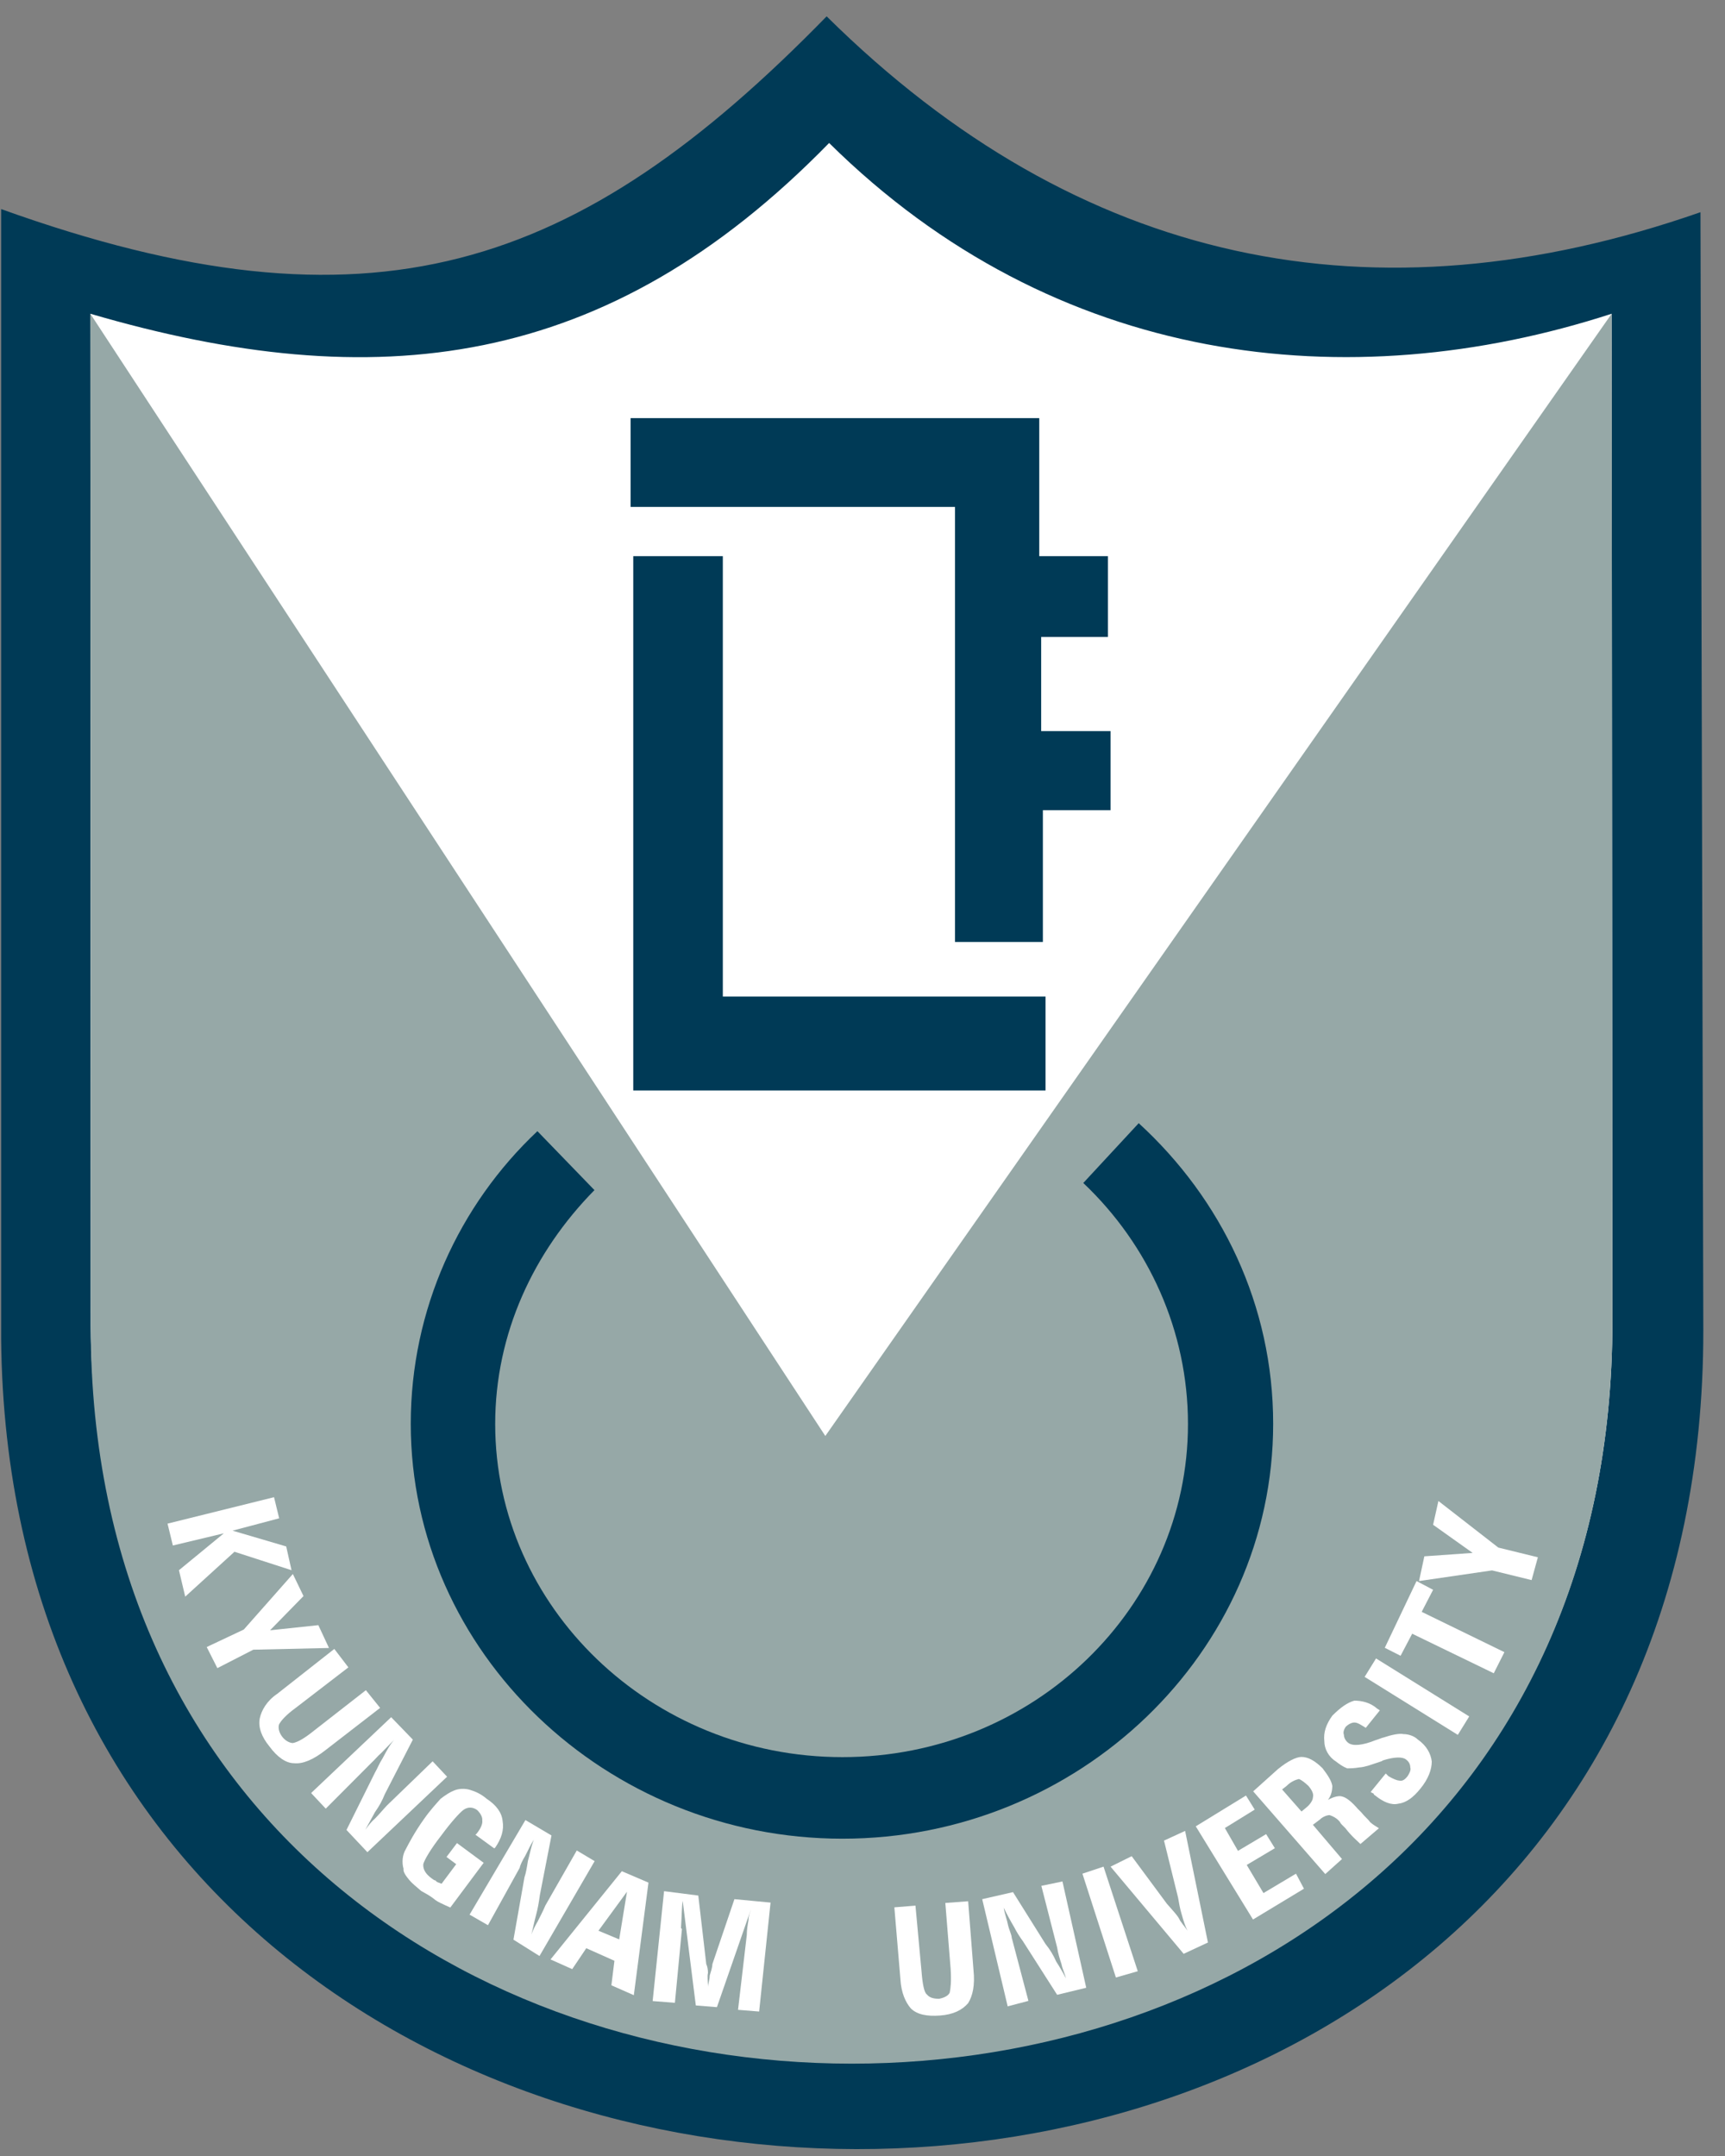 <?xml version="1.0" encoding="UTF-8"?>
<svg id="Layer_1" data-name="Layer 1" xmlns="http://www.w3.org/2000/svg" viewBox="0 0 90.71 113.39">
  <rect x="0" y="0" width="90.71" height="113.39" fill="#808080" stroke="none"/>
  <defs>
    <style>
      .cls-1 {
        fill: #96a8a7;
      }

      .cls-2 {
        fill: #fff;
      }

      .cls-3 {
        fill: #003a56;
      }
    </style>
  </defs>
  <path class="cls-3" d="M.07,11C19.51,17.98,30.38,14.27,43.47,.86c13.27,13.13,28.77,16.3,45.95,10.3l.15,58.83C89.57,127.66,.61,126.93,.06,70.44V11Z"/>
  <path class="cls-2" d="M4.75,16.5c15.01,4.39,27.16,3,38.85-8.98,11.88,11.74,27.29,13.48,41.15,8.98l.04,52.97c0,52.03-79.56,50.71-80.02,.28l-.02-53.25Z"/>
  <path class="cls-1" d="M4.75,16.5l38.65,59.02L84.75,16.5l.04,52.97c0,52.2-80.02,51.87-80.02,.28l-.02-53.25Z"/>
  <polygon class="cls-2" points="80.54 83.1 78.46 82.59 74.62 83.15 74.9 81.85 77.44 81.67 75.36 80.19 75.64 78.94 78.79 81.39 80.87 81.9 80.54 83.1"/>
  <polygon class="cls-2" points="78.55 88 74.26 85.92 73.65 87.08 72.82 86.66 74.49 83.15 75.36 83.61 74.76 84.77 79.11 86.89 78.55 88"/>
  <polygon class="cls-2" points="76.66 91.24 71.76 88.19 72.36 87.22 77.26 90.27 76.66 91.24"/>
  <path class="cls-2" d="M72.08,94.24l.79-.97,.14,.14c.23,.14,.46,.23,.55,.23,.19,.05,.32-.05,.46-.23,.09-.14,.19-.32,.14-.46,0-.18-.09-.32-.23-.42-.18-.14-.6-.14-1.2,.05l-.09,.05c-.28,.09-.55,.18-.69,.23-.18,.05-.37,.09-.46,.09-.28,.05-.51,.05-.65,.05-.23-.09-.42-.23-.6-.37-.37-.23-.6-.65-.6-1.06-.05-.46,.09-.88,.42-1.34,.42-.42,.79-.69,1.16-.79,.37,0,.83,.09,1.2,.42l.14,.09-.74,.92h0c-.23-.14-.42-.28-.6-.28-.14,0-.32,.09-.46,.23-.09,.14-.14,.28-.09,.42,0,.14,.09,.32,.23,.42,.23,.18,.74,.14,1.43-.14,.18-.05,.37-.14,.42-.14,.42-.14,.83-.23,1.06-.18,.23,0,.55,.09,.74,.28,.46,.32,.69,.74,.74,1.16,0,.42-.18,.92-.6,1.43-.37,.46-.74,.74-1.16,.79-.37,.09-.79-.09-1.2-.42,0,0-.09-.05-.09-.09s-.09-.05-.14-.09Z"/>
  <path class="cls-2" d="M72.04,95.82c-.09-.14-.28-.28-.46-.51l-.09-.09s-.09-.09-.09-.09c-.32-.37-.6-.6-.83-.65-.14-.05-.42,0-.74,.18,.18-.23,.23-.51,.23-.74-.05-.28-.23-.55-.51-.92-.37-.37-.74-.6-1.11-.6-.28,0-.74,.23-1.25,.65l-1.29,1.16,3.79,4.35,.88-.79-1.53-1.8,.37-.28c.14-.14,.37-.23,.51-.23,.14,.05,.37,.14,.55,.37,0,.05,.14,.18,.28,.32,.32,.42,.65,.69,.79,.83l.97-.83c-.14-.09-.32-.19-.46-.32Zm-3.37-.74l-.23,.19-1.02-1.16,.23-.18c.23-.23,.46-.32,.65-.37,.14,.05,.32,.19,.51,.37,.19,.23,.28,.42,.23,.6,0,.14-.14,.37-.37,.55Z"/>
  <polygon class="cls-2" points="65.89 100.95 62.88 96.05 65.52 94.43 65.98 95.17 64.41 96.14 65.1 97.34 66.58 96.46 67.04 97.2 65.56 98.08 66.44 99.56 68.15 98.54 68.57 99.33 65.89 100.95"/>
  <path class="cls-2" d="M62.24,102.75l-3.84-4.58,1.11-.55,1.85,2.5c.32,.37,.6,.65,.69,.88,.19,.28,.37,.46,.46,.65-.19-.32-.28-.65-.37-.97-.09-.28-.14-.6-.19-.88l-.74-3,1.11-.51,1.2,5.87-1.29,.6Z"/>
  <polygon class="cls-2" points="58.68 104 56.92 98.54 58.03 98.17 59.83 103.67 58.68 104"/>
  <path class="cls-2" d="M52.99,105.52l-1.34-5.64,1.62-.37,1.71,2.73c.23,.28,.42,.6,.56,.92,.18,.28,.37,.6,.51,.88-.05-.23-.19-.51-.23-.74-.09-.28-.18-.55-.23-.88l-.83-3.24,1.11-.23,1.25,5.59-1.53,.37-1.8-2.82c-.14-.19-.32-.46-.46-.74-.19-.32-.37-.65-.55-1.02,.05,.32,.18,.65,.23,.92,.05,.23,.19,.51,.19,.65l.88,3.33-1.06,.28Z"/>
  <path class="cls-2" d="M50.91,99.98l.28,3.61c.09,.83-.05,1.39-.28,1.76-.32,.37-.79,.6-1.48,.65-.69,.05-1.2-.05-1.53-.37-.28-.32-.51-.83-.55-1.53l-.32-3.79,1.11-.09,.32,3.47c.05,.65,.14,1.11,.28,1.2,.14,.18,.37,.23,.65,.23,.23-.05,.46-.14,.55-.32,.05-.23,.09-.6,.05-1.25l-.28-3.47,1.2-.09Z"/>
  <path class="cls-2" d="M34.32,105.24l.6-5.78,1.8,.23,.42,3.61c.05,.09,.09,.28,.09,.46-.05,.18,0,.46,0,.74,0-.18,.09-.37,.09-.6,.05-.18,.14-.42,.14-.6l1.16-3.42,1.9,.18-.6,5.73-1.11-.09,.46-3.93c0-.28,.05-.56,.09-.79,0-.23,.09-.42,.14-.6l-1.8,5.18-1.11-.09-.69-5.5c-.05,.32-.05,.83-.09,1.43l.05,.05-.37,3.88-1.16-.09Z"/>
  <path class="cls-2" d="M32.7,98.41l-3.75,4.64,1.14,.51,.74-1.1,1.48,.66-.16,1.29,1.18,.52,.77-5.92-1.4-.6Zm-.13,3.59l-1.1-.46,1.5-2.05-.41,2.51Z"/>
  <path class="cls-2" d="M24.69,100.7l2.94-4.98,1.37,.81-.61,3.13c-.05,.37-.11,.73-.21,1.09-.09,.31-.15,.68-.24,.99,.08-.22,.21-.48,.34-.7,.13-.26,.27-.52,.4-.83l1.65-2.89,.94,.56-2.9,4.99-1.37-.86,.58-3.28c.08-.22,.13-.54,.18-.86,.09-.31,.16-.72,.31-1.12-.19,.3-.32,.61-.46,.87-.13,.21-.26,.48-.28,.61l-1.67,3.02-.99-.57Z"/>
  <path class="cls-2" d="M25.44,97.96l-1.76,2.36c-.4-.18-.71-.31-.88-.47-.21-.16-.43-.28-.65-.4-.26-.22-.51-.43-.63-.58-.16-.2-.33-.41-.3-.59-.1-.34-.05-.75,.11-1.01,.18-.35,.48-.92,.97-1.61,.33-.47,.65-.81,.87-1.06,.26-.2,.51-.36,.7-.43,.25-.11,.57-.12,.84-.04,.27,.08,.58,.21,.88,.47,.52,.34,.8,.74,.84,1.17,.08,.47-.06,.92-.39,1.4l-.05,.04-.99-.72,.05-.04c.21-.25,.34-.52,.31-.71,.02-.18-.1-.38-.26-.54-.21-.16-.49-.2-.75,0-.2,.16-.63,.63-1.13,1.31-.6,.77-.89,1.29-.96,1.52-.03,.28,.13,.53,.43,.75,.09,.06,.13,.11,.22,.12,.04,.1,.22,.12,.31,.17l.77-1.03-.51-.38,.55-.73,1.42,1.05Z"/>
  <path class="cls-2" d="M16.38,94.28l4.19-3.97,1.14,1.18-1.48,2.88c-.12,.31-.29,.62-.51,.93-.17,.31-.34,.62-.51,.93,.16-.22,.32-.43,.52-.6,.21-.21,.42-.47,.62-.68l2.4-2.32,.76,.81-4.19,3.97-1.1-1.17,1.5-3.02c.11-.18,.23-.49,.4-.75,.17-.31,.34-.66,.6-.96-.26,.25-.46,.47-.67,.68-.2,.17-.36,.38-.51,.51l-2.41,2.42-.76-.81Z"/>
  <path class="cls-2" d="M19.99,89.82l-2.87,2.22c-.65,.51-1.2,.74-1.66,.69-.42,0-.88-.32-1.29-.88-.42-.51-.6-1.02-.51-1.48,.09-.42,.37-.92,.92-1.29l3-2.36,.74,.97-2.77,2.13c-.51,.37-.79,.69-.88,.88-.05,.18,0,.42,.18,.65,.18,.23,.42,.32,.55,.32,.28-.05,.65-.28,1.11-.65l2.73-2.13,.74,.92Z"/>
  <polygon class="cls-2" points="10.87 86.62 12.82 85.7 15.4 82.78 15.96 83.94 14.2 85.74 16.74 85.47 17.3 86.67 13.32 86.76 11.43 87.73 10.87 86.62"/>
  <polygon class="cls-2" points="8.81 80.13 14.41 78.74 14.68 79.85 12.23 80.5 15.05 81.33 15.33 82.58 12.33 81.61 9.74 83.97 9.41 82.58 11.77 80.64 9.09 81.28 8.81 80.13"/>
  <polygon class="cls-3" points="33.16 21.99 54.65 21.99 54.65 29.25 58.26 29.25 58.26 33.5 54.75 33.5 54.75 38.45 58.4 38.45 58.4 42.61 54.84 42.61 54.84 49.54 50.22 49.54 50.22 26.66 33.16 26.66 33.16 21.99"/>
  <polygon class="cls-3" points="38.01 29.25 38.01 52.41 54.98 52.41 54.98 57.35 33.3 57.35 33.3 29.25 38.01 29.25"/>
  <path class="cls-3" d="M56.97,62.21l2.91-3.14c4.35,3.98,7.07,9.57,7.07,15.81,0,12.02-10.22,21.82-22.65,21.82s-22.7-9.8-22.7-21.82c0-6.01,2.54-11.51,6.66-15.39l3,3.1c-3.19,3.24-5.22,7.53-5.22,12.3,0,9.62,8.18,17.52,18.26,17.52s18.17-7.9,18.17-17.52c0-4.9-2.08-9.43-5.5-12.67Z"/>
</svg>
